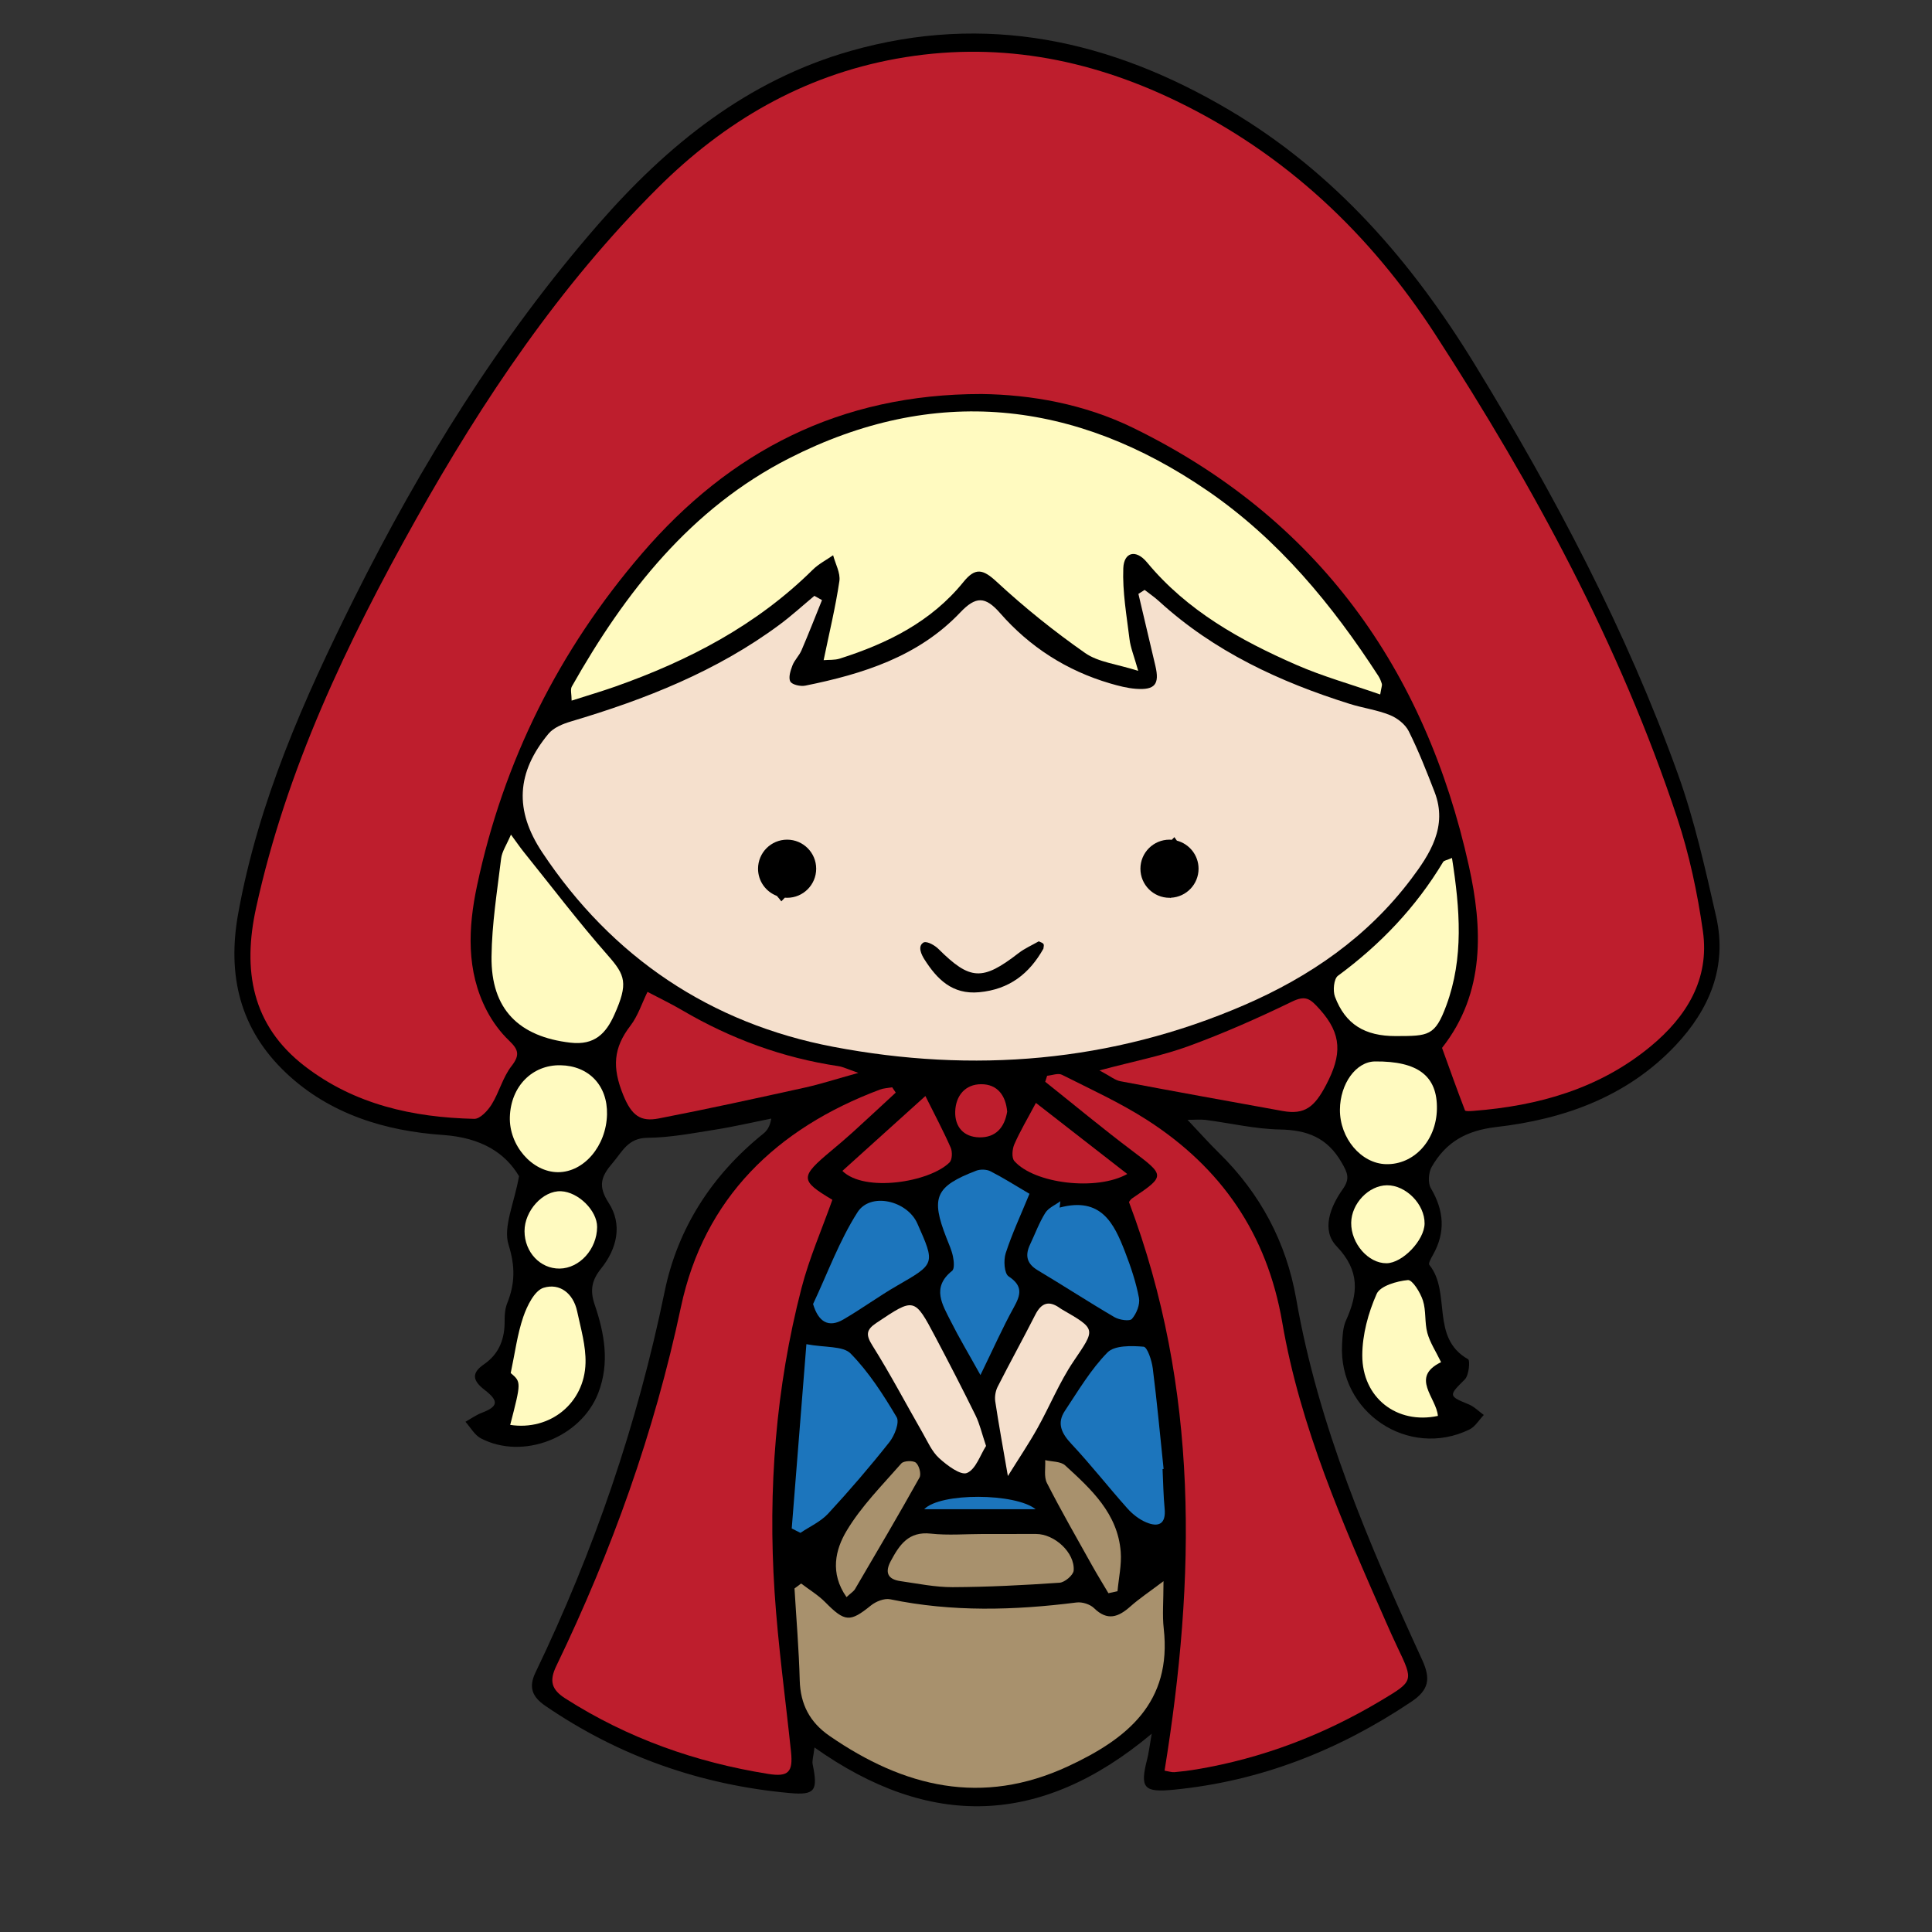 <svg version="1.1" id="Layer_1" xmlns="http://www.w3.org/2000/svg" xmlns:xlink="http://www.w3.org/1999/xlink" x="0px" y="0px"
	 width="864px" height="864px" viewBox="0 0 864 864" enable-background="new 0 0 864 864" xml:space="preserve">
   <rect x="0" y="0" width="864" height="864" fill="#333333" stroke="none"/>
   <path fillRule="evenodd" clipRule="evenodd" d="M531.072,500.797c5.328,5.628,9.565,10.396,14.108,14.851
      c18.437,18.081,30.089,40.002,34.48,65.196c9.932,56.966,32.471,109.441,56.336,161.449c3.956,8.62,2.953,13.516-4.892,18.77
      c-32.284,21.616-67.3,35.501-106.127,39.295c-13.559,1.325-15.3-0.689-11.905-13.846c0.618-2.399,0.883-4.891,1.979-11.178
      c-49.921,41.841-99.578,42.453-150.806,6.141c-0.472,4.04-1.146,5.897-0.81,7.551c2.393,11.749,1.131,13.875-10.301,12.832
      c-39.716-3.622-76.231-16.377-109.255-38.993c-5.94-4.067-7.559-8.357-4.414-14.895c26.193-54.441,45.585-111.093,57.771-170.4
      c5.83-28.375,21.197-52.163,44.109-70.571c1.654-1.329,2.949-3.102,3.582-6.767c-8.379,1.679-16.715,3.634-25.149,4.967
      c-10.023,1.582-20.123,3.55-30.203,3.63c-8.777,0.069-11.238,6.171-15.68,11.345c-5.121,5.966-6.58,10.21-1.681,17.776
      c6.267,9.68,3.725,20.462-3.398,29.35c-4.132,5.155-5.082,9.646-2.873,16.129c4.373,12.834,6.808,26.048,1.614,39.501
      c-7.687,19.91-33.547,30.17-52.489,20.319c-2.826-1.47-4.634-4.895-6.913-7.415c2.409-1.351,4.7-3.012,7.25-3.993
      c7.356-2.831,7.883-5.211,1.27-10.311c-5.226-4.03-6.046-7.413-0.228-11.409c6.87-4.719,9.346-11.513,9.23-19.62
      c-0.037-2.585,0.225-5.371,1.171-7.739c3.475-8.703,3.622-16.405,0.59-26.079c-2.506-7.996,2.475-18.338,4.683-30.684
      c-6.098-10.258-16.649-17.232-34.024-18.43c-25.587-1.763-50.546-9.199-70.156-27.734c-20.678-19.546-26.392-43.648-21.436-71.185
      c9.017-50.097,29.417-96.043,51.877-141.064c29.869-59.873,64.986-116.546,109.08-167.17c30.92-35.499,66.665-64.479,112.974-77.644
      c60.401-17.169,116.438-4.805,169.26,26.425c46.996,27.785,81.597,67.646,109.817,113.761
      c35.753,58.427,67.706,118.757,90.897,183.306c7.405,20.607,12.188,42.236,17.062,63.649c5.103,22.416-3.012,41.588-18.238,57.698
      c-21.624,22.878-49.86,32.927-80.038,36.403c-13.593,1.566-22.592,6.817-28.917,17.812c-1.446,2.513-1.789,7.186-0.398,9.539
      c5.906,9.997,6.686,19.704,0.919,29.878c-0.789,1.392-2.12,3.781-1.605,4.414c9.959,12.259,0.325,32.612,17.324,42.183
      c1.006,0.565,0.396,7.234-1.446,9.055c-7.262,7.181-7.403,7.421,1.699,11.127c2.497,1.017,4.543,3.144,6.795,4.761
      c-2.125,2.213-3.849,5.255-6.438,6.511c-27.322,13.251-58.645-7.775-56.937-38.106c0.203-3.59,0.307-7.482,1.742-10.651
      c5.461-12.048,6.327-22.207-4.175-33.18c-6.975-7.286-2.815-17.729,2.737-25.553c3.364-4.739,2.155-7.306-0.531-11.955
      c-6.387-11.062-15.33-14.507-27.552-14.726c-11.08-0.198-22.11-2.843-33.18-4.28C536.901,500.539,534.493,500.797,531.072,500.797z"
   />
   <g>
      <path fillRule="evenodd" clipRule="evenodd" fill="#F5E0CD" d="M440.967,646.636c-2.59,4.01-4.569,10.425-8.539,12.088
         c-2.816,1.179-8.917-3.407-12.447-6.629c-3.258-2.975-5.179-7.483-7.456-11.449c-7.443-12.965-14.401-26.229-22.35-38.872
         c-3.052-4.854-2.833-7.094,1.784-10.18c16.948-11.327,16.944-11.476,26.388,6.392c6.135,11.605,12.161,23.272,17.951,35.053
         C438.134,636.771,439.054,640.954,440.967,646.636z"/>
      <path fillRule="evenodd" clipRule="evenodd" fill="#F5E0CD" d="M450.728,660.091c-2.264-13.146-4.122-23.216-5.64-33.336
         c-0.317-2.114,0.101-4.682,1.068-6.59c5.479-10.803,11.355-21.404,16.834-32.207c2.694-5.312,6.056-6.498,10.942-3.017
         c0.267,0.19,0.537,0.379,0.82,0.542c15.715,9.08,15.188,8.723,5.328,23.322c-6.315,9.352-10.612,20.045-16.155,29.945
         C460.065,645.647,455.627,652.22,450.728,660.091z"/>
      <path fillRule="evenodd" clipRule="evenodd" fill="#F5E0CD" d="M641.554,354.191c-3.555-9.185-7.163-18.392-11.556-27.185
         c-1.547-3.095-5.131-5.899-8.431-7.229c-5.729-2.31-12.038-3.129-17.971-4.994c-31.337-9.847-60.677-23.443-85.25-45.89
         c-2.02-1.844-4.305-3.397-6.467-5.085c-0.925,0.593-1.85,1.186-2.774,1.778c2.528,10.728,5.056,21.454,7.585,32.182
         c1.938,8.213-0.173,10.908-8.706,10.27c-3.888-0.291-7.775-1.309-11.541-2.411c-19.438-5.693-35.956-16.316-49.194-31.442
         c-6.631-7.576-10.85-7.633-17.85-0.262c-18.712,19.702-43.508,27.494-69.264,32.698c-2.137,0.432-5.891-0.389-6.691-1.841
         c-0.957-1.736,0.073-4.927,0.954-7.214c0.926-2.405,3.007-4.351,4.033-6.734c3.198-7.428,6.134-14.969,9.171-22.465
         c-1.138-0.633-2.276-1.265-3.414-1.898c-5.155,4.292-10.118,8.839-15.494,12.831c-28.139,20.889-60.138,33.486-93.423,43.358
         c-3.606,1.07-7.747,2.771-10.018,5.519c-14.285,17.295-15.311,34.111-2.785,52.974c31.236,47.043,75.368,76.546,130.151,86.983
         c62.515,11.91,124.364,7.004,183.68-18.603c29.552-12.758,55.279-30.578,74.714-56.338
         C639.447,382.015,647.534,369.646,641.554,354.191z M352,401.5c-0.343,0-0.68-0.025-1.017-0.051
         c-0.526,0.551-1.049,1.098-1.571,1.644c-0.604-0.821-1.288-1.633-1.997-2.44c-4.914-1.855-8.415-6.589-8.415-12.152
         c0-7.18,5.82-13,13-13s13,5.82,13,13S359.18,401.5,352,401.5z M437.868,443.731c-12.06,1.112-18.843-5.883-24.469-14.701
         c-1.173-1.84-3.399-6.03-0.167-7.659c1.767-0.371,4.877,1.443,6.463,3.021c14.138,14.06,19.654,14.357,35.816,1.846
         c2.732-2.114,6.005-3.53,9.027-5.27C467,422,467,422,466.612,424.264C460.373,435.344,451.51,442.473,437.868,443.731z
         M523.66,401.467c-0.049,0.061-0.101,0.122-0.148,0.184c-0.052-0.056-0.104-0.112-0.154-0.168c-0.12,0.003-0.236,0.018-0.357,0.018
         c-7.18,0-13-5.82-13-13s5.82-13,13-13c0.352,0,0.696,0.025,1.041,0.053c0.382-0.395,0.763-0.789,1.143-1.183
         c0.339,0.52,0.715,1.042,1.111,1.567c5.581,1.46,9.705,6.523,9.705,12.562C536,395.457,530.531,401.121,523.66,401.467z"/>
   </g>
   <g>
      <path fillRule="evenodd" clipRule="evenodd" fill="#FFFAC0" d="M617.232,310.57c-13.033-4.537-25.59-8.036-37.416-13.205
         c-25.124-10.984-48.908-24.195-66.846-45.847c-5.047-6.09-10.354-4.544-10.628,2.614c-0.404,10.535,1.499,21.187,2.787,31.744
         c0.456,3.752,1.981,7.376,3.888,14.138c-9.577-3.068-17.825-3.848-23.732-7.976c-13.874-9.698-27.183-20.401-39.603-31.903
         c-6.164-5.709-9.544-6.391-14.834,0.139c-14.413,17.792-34.008,27.499-55.311,34.262c-2.281,0.724-4.867,0.492-7.199,0.694
         c2.558-12.408,5.332-23.802,7.039-35.356c0.538-3.638-1.786-7.7-2.798-11.567c-3.054,2.138-6.489,3.89-9.102,6.475
         c-25.085,24.821-55.454,40.652-88.325,52.258c-6.117,2.16-12.352,3.986-19.517,6.282c0-2.846-0.658-4.978,0.095-6.312
         c23.821-42.183,53.288-79.702,97.19-102.065c64.785-33,127.761-26.214,187.177,14.583c31.622,21.715,55.635,50.836,76.345,82.808
         c0.691,1.068,1.17,2.312,1.542,3.536C618.151,306.424,617.814,307.131,617.232,310.57z"/>
      <path fillRule="evenodd" clipRule="evenodd" fill="#FFFAC0" d="M228.499,373.242c2.688,3.658,4.099,5.74,5.669,7.691
         c12.495,15.522,24.557,31.431,37.712,46.373c7.751,8.805,9.164,12.408,2.857,26.489c-3.724,8.314-8.79,13.757-19.639,12.495
         c-22.994-2.675-35.547-14.898-35.287-38.462c0.161-14.644,2.522-29.281,4.292-43.873
         C224.49,380.779,226.566,377.809,228.499,373.242z"/>
      <path fillRule="evenodd" clipRule="evenodd" fill="#FFFAC0" d="M649.331,383.689c3.596,22.948,5.312,44.714-2.521,65.947
         c-5.089,13.792-8.02,13.655-22.563,13.703c-13.9,0.045-22.593-5.258-27.24-17.589c-1.013-2.686-0.512-8.028,1.328-9.381
         c18.998-13.979,34.891-30.664,47.046-50.905C645.771,384.816,647.029,384.689,649.331,383.689z"/>
      <path fillRule="evenodd" clipRule="evenodd" fill="#FFFAC0" d="M250.646,476.386c12.712,0.229,21.099,9.081,20.813,21.971
         c-0.311,14.071-10.295,25.858-21.896,25.85c-11.576-0.008-21.985-11.975-21.552-24.775
         C228.468,485.842,237.981,476.158,250.646,476.386z"/>
      <path fillRule="evenodd" clipRule="evenodd" fill="#FFFAC0" d="M599.224,496.236c0.085-11.648,7.239-21.475,15.691-21.553
         c19.252-0.178,27.969,6.541,27.676,21.332c-0.277,14.062-10.297,24.903-22.741,24.608
         C608.726,520.36,599.129,509.013,599.224,496.236z"/>
      <path fillRule="evenodd" clipRule="evenodd" fill="#FFFAC0" d="M643.033,633.197c-18.263,3.92-33.854-8.042-33.811-27.114
         c0.021-9.226,2.66-18.948,6.416-27.426c1.596-3.601,8.99-5.729,13.968-6.199c2.016-0.19,5.55,5.53,6.718,9.108
         c1.494,4.574,0.713,9.862,1.997,14.545c1.188,4.327,3.808,8.26,6.13,13.056C630.516,615.93,642.375,624.999,643.033,633.197z"/>
      <path fillRule="evenodd" clipRule="evenodd" fill="#FFFAC0" d="M228.166,637.222c4.948-19.159,4.948-19.159,0.231-23.191
         c1.913-8.985,2.944-17.347,5.623-25.143c1.704-4.96,5.034-11.744,9.086-12.991c7.239-2.227,13.289,2.542,14.992,10.516
         c1.636,7.654,3.95,15.464,3.753,23.148C261.389,627.535,245.976,639.944,228.166,637.222z"/>
      <path fillRule="evenodd" clipRule="evenodd" fill="#FFFAC0" d="M267.031,548.725c-0.051,9.856-7.812,18.472-16.744,18.59
         c-8.69,0.113-15.696-7.347-15.715-16.733c-0.019-9.15,8.24-18.189,16.311-17.853C258.63,533.051,267.069,541.41,267.031,548.725z"
         />
      <path fillRule="evenodd" clipRule="evenodd" fill="#FFFAC0" d="M620.258,530.06c8.479-0.084,16.938,8.53,16.822,17.133
         c-0.101,7.479-9.871,17.666-17.013,17.737c-8.142,0.08-15.924-8.839-15.805-18.117C604.371,538.225,612.091,530.141,620.258,530.06
         z"/>
   </g>
   <g>
      <path fillRule="evenodd" clipRule="evenodd" fill="#A8916D" d="M358.273,708.155c3.623,2.769,7.624,5.162,10.795,8.374
         c8.772,8.884,11.061,9.02,20.435,1.433c2.221-1.797,5.992-3.293,8.599-2.753c27.73,5.741,55.479,4.957,83.349,1.427
         c2.509-0.317,6.036,0.793,7.816,2.538c5.992,5.877,10.892,4.013,16.264-0.77c3.947-3.514,8.401-6.456,14.794-11.291
         c0,9.115-0.575,15.186,0.096,21.114c3.752,33.163-16.301,49.371-42.771,61.669c-38.564,17.916-73.444,9.351-106.696-13.598
         c-8.815-6.083-13.029-14.122-13.312-24.877c-0.36-13.692-1.521-27.363-2.336-41.044
         C356.294,709.637,357.283,708.896,358.273,708.155z"/>
      <path fillRule="evenodd" clipRule="evenodd" fill="#A8916D" d="M439.768,686.008c7.857-0.003,15.715,0.004,23.572-0.005
         c8.237-0.01,17.393,8.34,16.811,16.333c-0.148,2.042-3.971,5.304-6.28,5.462c-15.918,1.097-31.881,1.916-47.833,1.99
         c-7.791,0.036-15.608-1.603-23.381-2.706c-5.712-0.811-7.021-3.925-4.279-9.019c3.862-7.172,7.903-13.309,17.85-12.222
         C423.987,686.69,431.915,686.012,439.768,686.008z"/>
      <path fillRule="evenodd" clipRule="evenodd" fill="#A8916D" d="M495.698,712.489c-2.459-4.156-5.005-8.264-7.357-12.479
         c-6.816-12.211-13.793-24.343-20.143-36.794c-1.436-2.812-0.584-6.791-0.786-10.233c3.024,0.729,6.917,0.508,8.929,2.346
         c11.643,10.643,23.506,21.505,24.85,38.638c0.453,5.803-0.904,11.748-1.434,17.627
         C498.404,711.893,497.051,712.191,495.698,712.489z"/>
      <path fillRule="evenodd" clipRule="evenodd" fill="#A8916D" d="M378.564,714.235c-7.569-10.781-4.923-21.316,0.005-29.582
         c6.577-11.031,15.958-20.429,24.511-30.197c1.07-1.222,5.256-1.395,6.525-0.316c1.454,1.232,2.467,5.076,1.6,6.629
         c-9.361,16.762-19.113,33.305-28.828,49.867C381.773,711.664,380.591,712.354,378.564,714.235z"/>
   </g>
   <g>
      <path fillRule="evenodd" clipRule="evenodd" fill="#BE1E2D" d="M438.953,176.208c-63.412-0.033-112.627,25.68-151.895,71.368
         c-37.098,43.164-61.939,92.875-73.737,148.557c-3.938,18.585-4.956,38.031,4.432,55.947c2.546,4.86,5.975,9.524,9.928,13.306
         c4.113,3.934,4.98,6.366,1.091,11.348c-3.893,4.985-5.505,11.688-8.89,17.16c-1.729,2.796-5.197,6.527-7.801,6.467
         c-27.423-0.64-53.503-6.392-75.79-23.562c-23.876-18.395-27.825-43.123-21.76-70.837c13.571-62.005,40.583-118.526,71.333-173.423
         c30.129-53.786,64.385-104.736,108.262-148.466c29.735-29.636,64.697-50.172,106.626-57.793
         c44.027-8.002,85.588-0.333,125.396,18.923c48.649,23.535,86.509,59.268,115.685,104.301
         c44.069,68.021,82.585,138.942,108.187,216.171c5.44,16.411,9.093,33.631,11.533,50.769c3.059,21.486-7.372,38.261-23.381,51.497
         c-22.911,18.944-50.161,26.608-79.265,28.854c-1.288,0.1-3.567,0.266-3.758-0.227c-3.568-9.258-6.89-18.61-10.263-27.943
         c19.529-24.764,18.072-53.973,12.023-81.281c-19.521-88.134-67.705-155.773-150.267-196.045
         C484.845,180.665,461.141,176.489,438.953,176.208z"/>
      <path fillRule="evenodd" clipRule="evenodd" fill="#BE1E2D" d="M520.799,791.848c13.965-86.215,15.565-170.644-15.897-254.238
         c-0.113,0.139,0.5-1.093,1.491-1.761c14.838-9.998,14.655-10.134-0.035-21.193c-13.229-9.958-25.972-20.562-38.93-30.882
         c0.286-0.896,0.572-1.793,0.859-2.689c2.229-0.195,4.917-1.297,6.616-0.44c12.851,6.479,26.056,12.488,38.118,20.247
         c33.087,21.281,53.611,50.849,60.401,90.435c8.055,46.952,27.207,90.385,46.251,133.705c1.718,3.908,3.451,7.81,5.292,11.66
         c7.248,15.15,7.225,15.075-7.407,23.827c-25.646,15.34-53.079,25.839-82.589,30.773c-3.236,0.541-6.502,0.955-9.771,1.229
         C523.975,792.622,522.703,792.16,520.799,791.848z"/>
      <path fillRule="evenodd" clipRule="evenodd" fill="#BE1E2D" d="M400.585,488.623c-6.363,5.872-12.696,11.78-19.103,17.604
         c-3.159,2.87-6.422,5.63-9.698,8.366c-14.114,11.788-14.067,13.287,0.457,21.967c-4.688,13.214-10.345,26.082-13.817,39.515
         c-11.515,44.552-15.034,90.008-12.034,135.838c1.562,23.869,4.855,47.626,7.351,71.435c0.955,9.12-1.126,11.404-10.18,9.958
         c-32.464-5.188-62.866-15.938-90.711-33.719c-6.221-3.973-7.314-7.824-4.061-14.566c24.759-51.32,43.835-104.445,55.717-160.469
         c10.347-48.79,42.812-79.938,88.967-97.271c1.722-0.647,3.666-0.705,5.507-1.038C399.513,487.037,400.049,487.83,400.585,488.623z"
         />
      <path fillRule="evenodd" clipRule="evenodd" fill="#BE1E2D" d="M383.875,479.801c-9.967,2.762-16.932,5.032-24.05,6.601
         c-21.707,4.784-43.421,9.562-65.241,13.778c-8.072,1.56-12.091-1.152-15.903-10.556c-4.991-12.313-4.368-21,3.238-30.912
         c3.38-4.407,5.144-10.055,7.642-15.139c5.174,2.725,10.465,5.249,15.502,8.207c21.739,12.764,44.961,21.287,69.929,25.016
         C377.018,477.1,378.942,478.104,383.875,479.801z"/>
      <path fillRule="evenodd" clipRule="evenodd" fill="#BE1E2D" d="M491.677,478.693c15.396-4.104,27.986-6.516,39.868-10.862
         c15.695-5.743,31.062-12.532,46.104-19.835c6.265-3.042,8.229-1.435,12.55,3.379c10.023,11.168,9.94,20.322,2.829,33.847
         c-5.174,9.841-9.531,13.412-19.445,11.62c-24.212-4.377-48.426-8.752-72.602-13.322
         C498.634,483.075,496.543,481.274,491.677,478.693z"/>
      <path fillRule="evenodd" clipRule="evenodd" fill="#BE1E2D" d="M413.84,490.142c4.268,8.572,8.075,15.702,11.314,23.082
         c0.811,1.847,0.71,5.409-0.517,6.623c-8.951,8.862-38.029,13.546-47.918,3.789C389.436,512.161,402.091,500.743,413.84,490.142z"/>
      <path fillRule="evenodd" clipRule="evenodd" fill="#BE1E2D" d="M463.264,493.223c13.138,10.224,26.809,20.86,40.858,31.794
         c-13.719,7.712-41.619,4.343-50.516-5.813c-1.268-1.447-0.935-5.324,0.011-7.485C456.149,505.93,459.415,500.463,463.264,493.223z"
         />
      <path fillRule="evenodd" clipRule="evenodd" fill="#BE1E2D" d="M450.41,497.136c-1.18,7.141-5.155,11.656-12.484,11.495
         c-7-0.155-10.968-4.727-10.749-11.57c0.229-7.077,4.479-12.215,11.675-12.2C446.067,484.876,449.807,489.947,450.41,497.136z"/>
   </g>
   <g>
      <path fillRule="evenodd" clipRule="evenodd" fill="#1C75BC" d="M354.066,683.534c2.152-27.046,4.304-54.092,6.557-82.407
         c8.448,1.588,16.375,0.694,19.806,4.2c8.113,8.292,14.591,18.377,20.556,28.434c1.387,2.339-0.922,8.239-3.23,11.155
         c-8.71,11.003-17.875,21.681-27.405,31.984c-3.334,3.604-8.216,5.777-12.391,8.604
         C356.662,684.848,355.363,684.191,354.066,683.534z"/>
      <path fillRule="evenodd" clipRule="evenodd" fill="#1C75BC" d="M519.906,656.975c0.288,5.898,0.354,11.819,0.923,17.69
         c0.672,6.918-2.743,8.44-8.229,6.144c-3.153-1.32-6.148-3.681-8.447-6.258c-8.477-9.498-16.334-19.562-25.032-28.842
         c-4.413-4.708-6.6-9.208-2.897-14.773c5.979-8.991,11.575-18.501,19.046-26.111c3.16-3.221,10.734-3.029,16.147-2.572
         c1.677,0.142,3.662,6.169,4.107,9.679c1.9,14.965,3.277,29.995,4.845,45.002C520.215,656.946,520.061,656.961,519.906,656.975z"/>
      <path fillRule="evenodd" clipRule="evenodd" fill="#1C75BC" d="M460.388,533.878c-3.938,9.603-7.84,17.914-10.639,26.581
         c-1.008,3.123-0.648,9.043,1.305,10.336c6.497,4.301,5.466,8.228,2.311,13.912c-4.865,8.762-8.925,17.97-14.904,30.223
         c-5.399-9.719-9.592-16.706-13.231-23.97c-3.743-7.473-8.814-15.146,0.555-22.637c1.144-0.914,0.812-4.309,0.388-6.396
         c-0.58-2.858-1.839-5.591-2.916-8.335c-7.092-18.081-4.99-23.02,13.294-30.042c1.868-0.717,4.662-0.639,6.419,0.26
         C448.74,526.761,454.232,530.261,460.388,533.878z"/>
      <path fillRule="evenodd" clipRule="evenodd" fill="#1C75BC" d="M363.609,583.178c6.483-13.769,11.745-28.315,19.861-41.042
         c5.824-9.131,22.223-5.214,26.751,4.973c8.084,18.182,8,18.036-8.98,27.821c-8.204,4.728-15.879,10.37-24.065,15.133
         C370.602,593.889,366.021,591.281,363.609,583.178z"/>
      <path fillRule="evenodd" clipRule="evenodd" fill="#1C75BC" d="M473.861,540.046c18.627-4.982,24.357,7.104,29.275,19.827
         c2.583,6.68,4.9,13.574,6.218,20.582c0.55,2.924-1.107,7.009-3.149,9.359c-1.026,1.181-5.646,0.486-7.811-0.778
         c-11.568-6.759-22.8-14.091-34.306-20.96c-4.963-2.963-5.746-6.65-3.432-11.542c2.235-4.727,4.049-9.708,6.794-14.113
         c1.411-2.267,4.448-3.521,6.75-5.232C474.088,538.142,473.975,539.093,473.861,540.046z"/>
      <path fillRule="evenodd" clipRule="evenodd" fill="#1C75BC" d="M413.31,674.928c7.23-7.503,40.796-7.269,49.826,0
         C446.161,674.928,430.698,674.928,413.31,674.928z"/>
   </g>
</svg>

